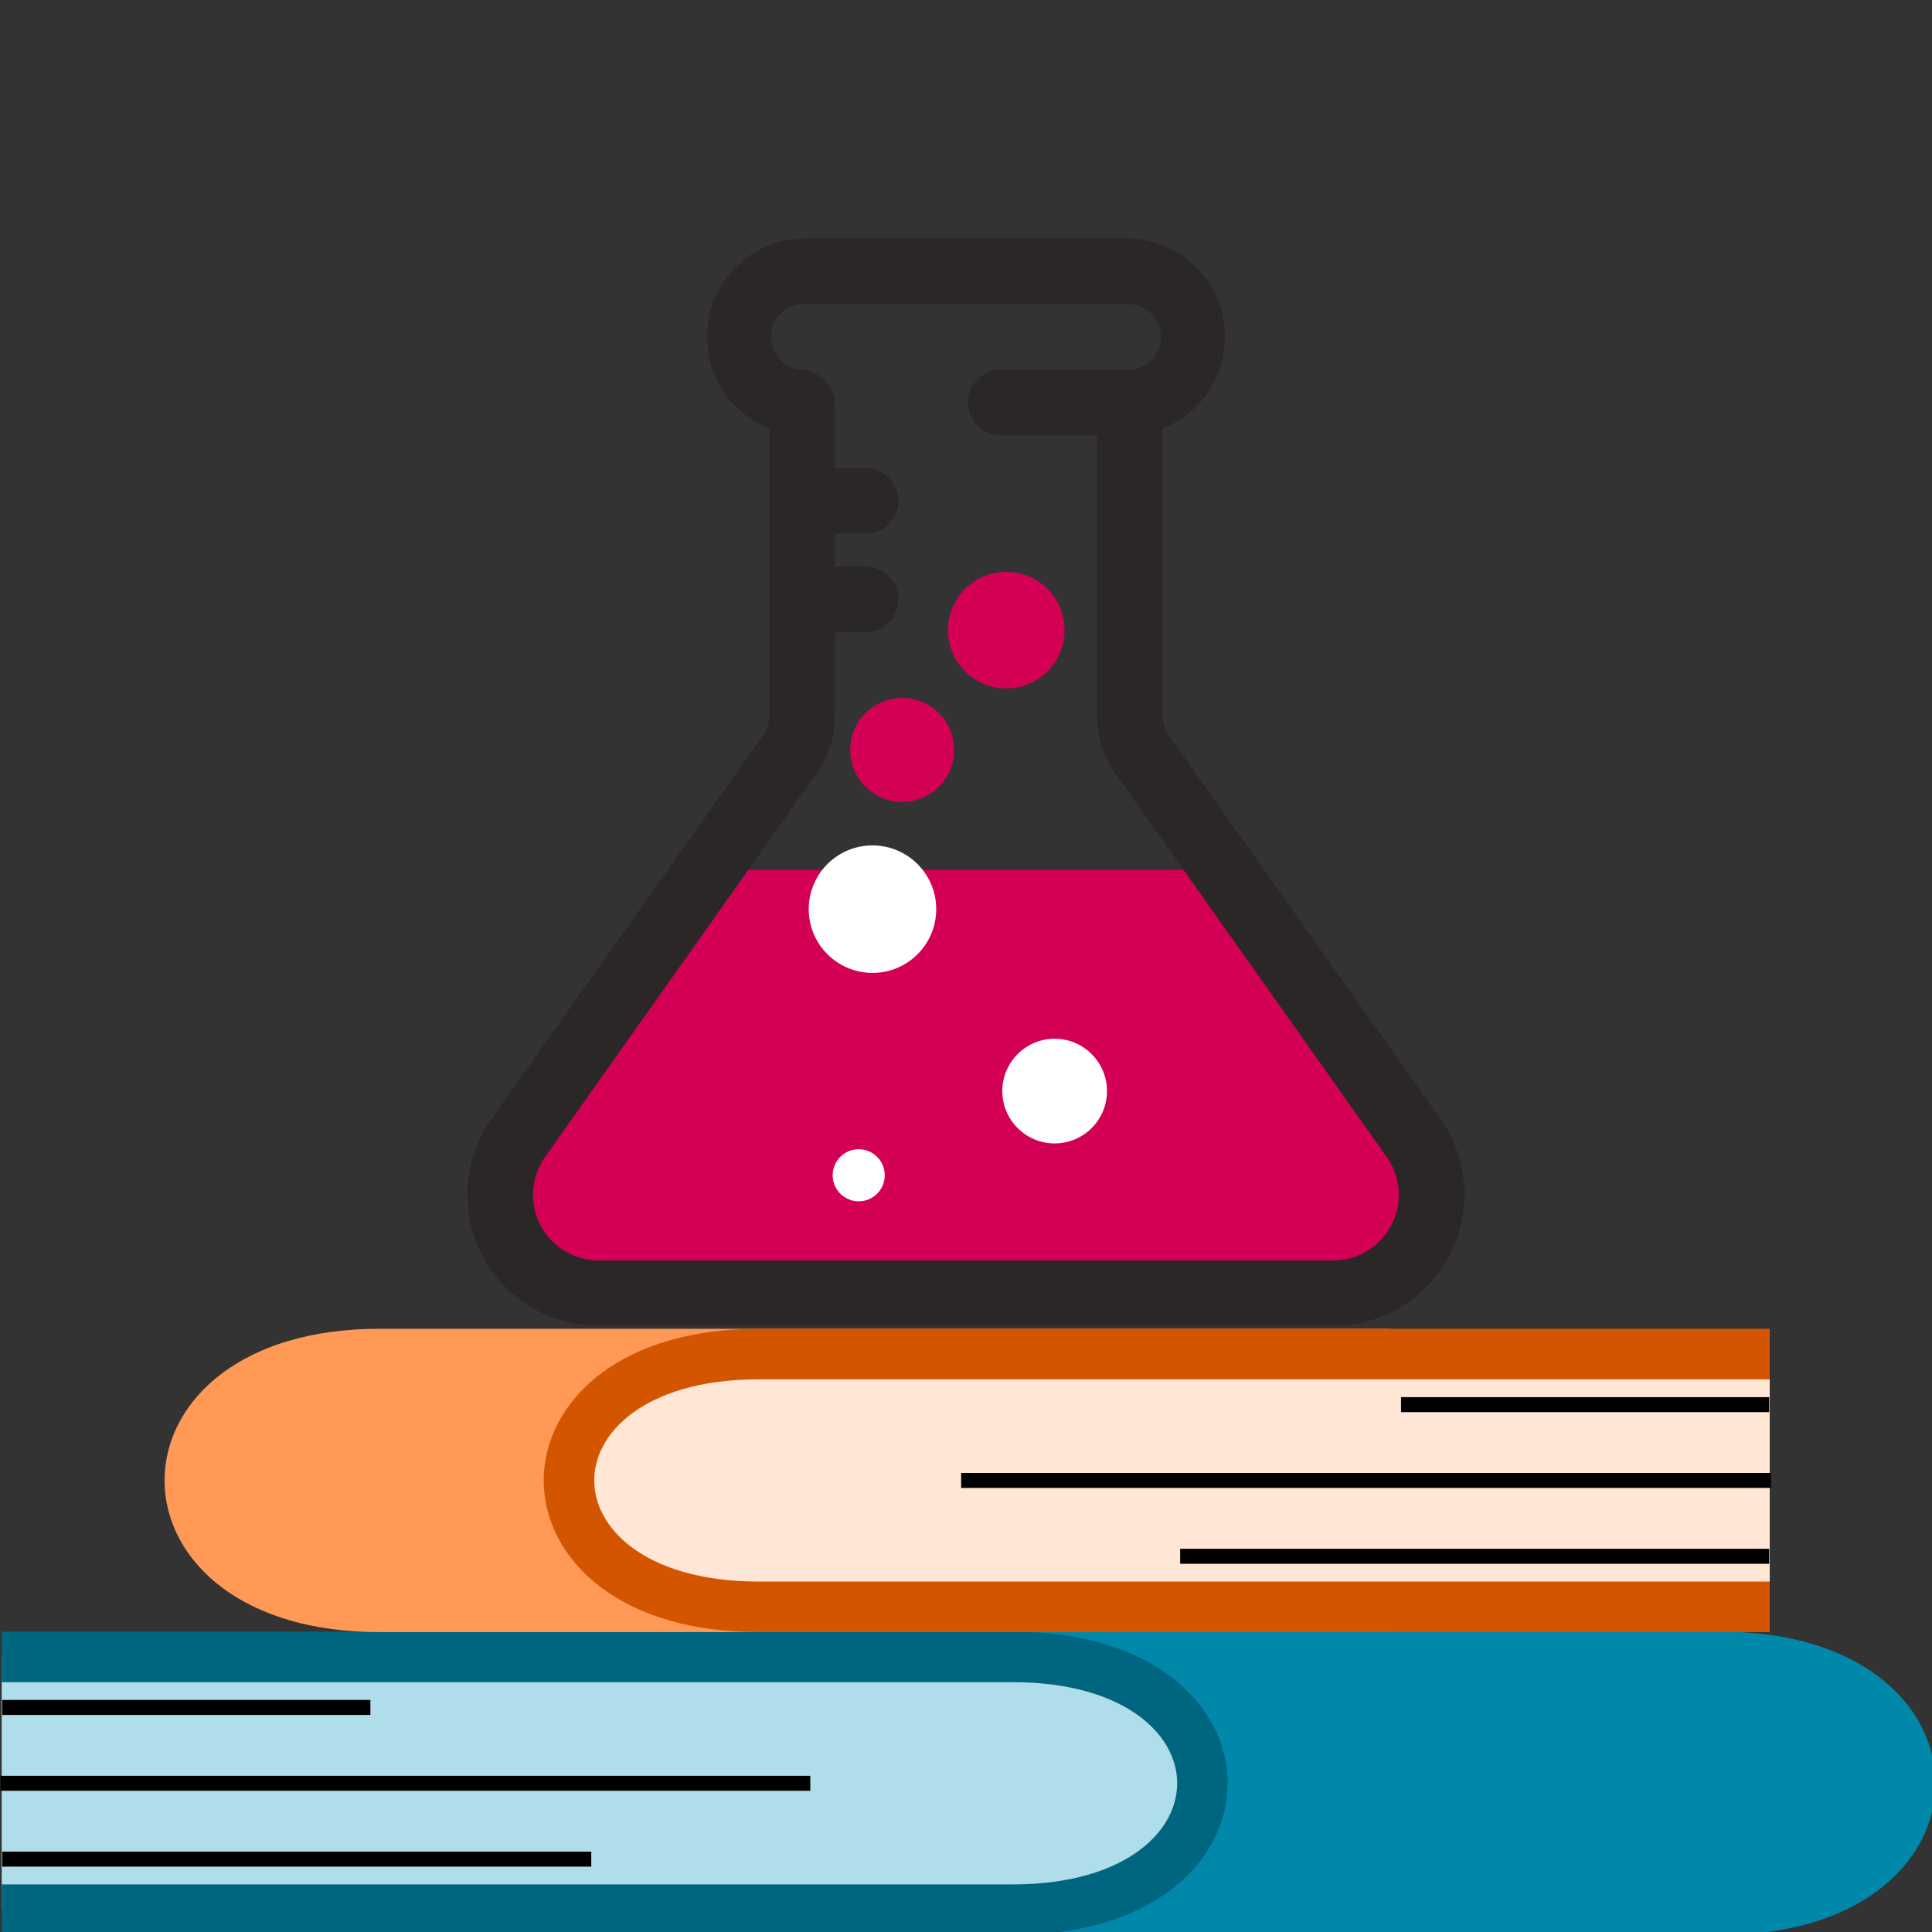 <?xml version="1.0" encoding="UTF-8" standalone="no"?>
<!-- Created with Inkscape (http://www.inkscape.org/) -->

<svg
   width="16mm"
   height="16mm"
   viewBox="0 0 16 16"
   version="1.1"
   id="svg1022"
   inkscape:version="1.1.2 (0a00cf5339, 2022-02-04)"
   sodipodi:docname="logo_small.svg"
   xmlns:inkscape="http://www.inkscape.org/namespaces/inkscape"
   xmlns:sodipodi="http://sodipodi.sourceforge.net/DTD/sodipodi-0.dtd"
   xmlns="http://www.w3.org/2000/svg"
   xmlns:svg="http://www.w3.org/2000/svg">
  <rect x="0" y="0" width="16" height="16" fill="#333333" stroke="none"/>
  <sodipodi:namedview
     id="namedview1024"
     pagecolor="#ffffff"
     bordercolor="#666666"
     borderopacity="1.0"
     inkscape:pageshadow="2"
     inkscape:pageopacity="0.0"
     inkscape:pagecheckerboard="0"
     inkscape:document-units="mm"
     showgrid="false"
     inkscape:zoom="7.3085899"
     inkscape:cx="6.2255511"
     inkscape:cy="19.292367"
     inkscape:window-width="1916"
     inkscape:window-height="1030"
     inkscape:window-x="0"
     inkscape:window-y="0"
     inkscape:window-maximized="1"
     inkscape:current-layer="layer1" />
  <defs
     id="defs1019" />
  <g
     inkscape:label="Calque 1"
     inkscape:groupmode="layer"
     id="layer1"
     transform="translate(5.081,-133.965)">
    <g
       id="g3551"
       transform="matrix(1.027,0,0,1.027,-0.079,-3.816)">
      <g
         id="g1911"
         transform="translate(-1.002,0.699)">
        <g
           id="g3495"
           transform="translate(-0.464,-0.162)">
          <path
             class="cls-3"
             d="m 2.498,140.637 -1.958,2.711 c -0.099,0.139 0.362,0.591 0.532,0.591 l 6.83,-0.091 c 0.171,9.3e-4 0.301,-0.643 0.202,-0.782 L 6.285,140.637 Z"
             id="path903"
             style="fill:#d40055;stroke-width:0.419"
             sodipodi:nodetypes="ccccccc" />
          <circle
             class="cls-1"
             cx="3.631"
             cy="140.953"
             r="0.514"
             id="circle905"
             style="fill:#ffffff;stroke-width:0.514" />
          <circle
             class="cls-1"
             cx="5.1"
             cy="142.42"
             r="0.422"
             id="circle907"
             style="fill:#ffffff;stroke-width:0.843" />
          <circle
             class="cls-1"
             cx="4.71"
             cy="138.703"
             r="0.47"
             id="circle909"
             style="fill:#d40055;stroke-width:0.47" />
          <circle
             class="cls-3"
             cx="3.871"
             cy="139.669"
             r="0.419"
             id="circle911"
             style="fill:#d40055;stroke-width:0.419" />
          <circle
             class="cls-3"
             cx="3.52"
             cy="143.099"
             r="0.21"
             id="circle913"
             style="fill:#ffffff;stroke-width:0.419" />
          <g
             id="g1300">
            <path
               class="cls-2"
               d="M 7.349,144.313 H 1.422 A 1.058,1.058 0 0 1 0.559,142.643 L 2.75,139.55 a 0.265,0.265 0 0 0 0.048,-0.153 v -2.529 a 0.265,0.265 0 0 1 0.529,0 v 2.529 a 0.794,0.794 0 0 1 -0.146,0.46 l -2.191,3.096 a 0.529,0.529 0 0 0 0.431,0.833 h 5.927 a 0.529,0.529 0 0 0 0.431,-0.833 l -2.191,-3.096 a 0.794,0.794 0 0 1 -0.146,-0.46 v -2.529 a 0.265,0.265 0 0 1 0.529,0 v 2.529 a 0.265,0.265 0 0 0 0.048,0.153 l 2.191,3.093 A 1.058,1.058 0 0 1 7.349,144.313 Z"
               id="path895"
               style="fill:#2b2727;stroke-width:0;stroke-miterlimit:4;stroke-dasharray:none" />
            <path
               class="cls-2"
               d="M 5.708,137.132 H 4.65 a 0.265,0.265 0 0 1 0,-0.529 h 1.058 a 0.265,0.265 0 0 0 0,-0.529 H 3.062 a 0.265,0.265 0 0 0 0,0.529 0.265,0.265 0 0 1 0,0.529 0.794,0.794 0 0 1 0,-1.587 h 2.646 a 0.794,0.794 0 0 1 0,1.587 z"
               id="path897"
               style="fill:#2b2727;stroke-width:0;stroke-miterlimit:4;stroke-dasharray:none" />
            <path
               class="cls-2"
               d="M 3.591,137.926 H 3.062 a 0.265,0.265 0 0 1 0,-0.529 h 0.529 a 0.265,0.265 0 0 1 0,0.529 z"
               id="path899"
               style="fill:#2b2727;stroke-width:0;stroke-miterlimit:4;stroke-dasharray:none" />
            <path
               class="cls-2"
               d="M 3.591,138.72 H 3.062 a 0.265,0.265 0 0 1 0,-0.529 h 0.529 a 0.265,0.265 0 0 1 0,0.529 z"
               id="path901"
               style="fill:#2b2727;stroke-width:0;stroke-miterlimit:4;stroke-dasharray:none" />
          </g>
        </g>
      </g>
      <g
         id="g2975"
         transform="matrix(0.265,0,0,0.265,-7.347,136.779)">
        <path
           style="fill:#0088aa;stroke:#0088aa;stroke-width:1.538px;stroke-linecap:butt;stroke-linejoin:miter;stroke-opacity:1"
           d="m 30.935,40.531 c 0,0 23.077,0 30.769,0 7.692,0 7.692,7.692 0,7.692 -7.692,0 -30.769,0 -30.769,0"
           id="path2123-9-8" />
        <path
           style="fill:#afdde9;stroke:#006680;stroke-width:1.538px;stroke-linecap:butt;stroke-linejoin:miter;stroke-opacity:1"
           d="m 9.397,40.531 c 0,0 23.077,0 30.769,0 7.692,0 7.692,7.692 0,7.692 -7.692,0 -30.769,0 -30.769,0"
           id="path2123-4" />
        <path
           style="fill:none;stroke:#000000;stroke-width:0.456;stroke-linecap:butt;stroke-linejoin:miter;stroke-miterlimit:4;stroke-dasharray:none;stroke-opacity:1"
           d="M 9.414,42.069 H 20.616"
           id="path2646-5" />
        <path
           style="fill:none;stroke:#000000;stroke-width:0.456;stroke-linecap:butt;stroke-linejoin:miter;stroke-miterlimit:4;stroke-dasharray:none;stroke-opacity:1"
           d="M 9.359,44.377 H 34.002"
           id="path2648-0" />
        <path
           style="fill:none;stroke:#000000;stroke-width:0.456;stroke-linecap:butt;stroke-linejoin:miter;stroke-miterlimit:4;stroke-dasharray:none;stroke-opacity:1"
           d="M 9.414,46.685 H 27.337"
           id="path2650-3" />
      </g>
      <g
         id="g2968"
         transform="matrix(0.265,0,0,0.265,-6.297,131.839)">
        <path
           style="fill:#ff9955;stroke:#ff9955;stroke-width:1.538px;stroke-linecap:butt;stroke-linejoin:miter;stroke-opacity:1"
           d="m 47.697,49.957 c 0,0 -23.077,0 -30.769,0 -7.692,0 -7.692,7.692 0,7.692 7.692,0 30.769,0 30.769,0"
           id="path2123-9-3" />
        <path
           style="fill:#ffe6d5;stroke:#d45500;stroke-width:1.538px;stroke-linecap:butt;stroke-linejoin:miter;stroke-opacity:1"
           d="m 59.235,49.957 c 0,0 -23.077,0 -30.769,0 -7.692,0 -7.692,7.692 0,7.692 7.692,0 30.769,0 30.769,0"
           id="path2123-1" />
        <path
           style="fill:none;stroke:#000000;stroke-width:0.456;stroke-linecap:butt;stroke-linejoin:miter;stroke-miterlimit:4;stroke-dasharray:none;stroke-opacity:1"
           d="M 59.218,51.496 H 48.016"
           id="path2646-9" />
        <path
           style="fill:none;stroke:#000000;stroke-width:0.456;stroke-linecap:butt;stroke-linejoin:miter;stroke-miterlimit:4;stroke-dasharray:none;stroke-opacity:1"
           d="M 59.273,53.803 H 34.63"
           id="path2648-4" />
        <path
           style="fill:none;stroke:#000000;stroke-width:0.456;stroke-linecap:butt;stroke-linejoin:miter;stroke-miterlimit:4;stroke-dasharray:none;stroke-opacity:1"
           d="M 59.218,56.111 H 41.295"
           id="path2650-7" />
      </g>
    </g>
  </g>
</svg>
